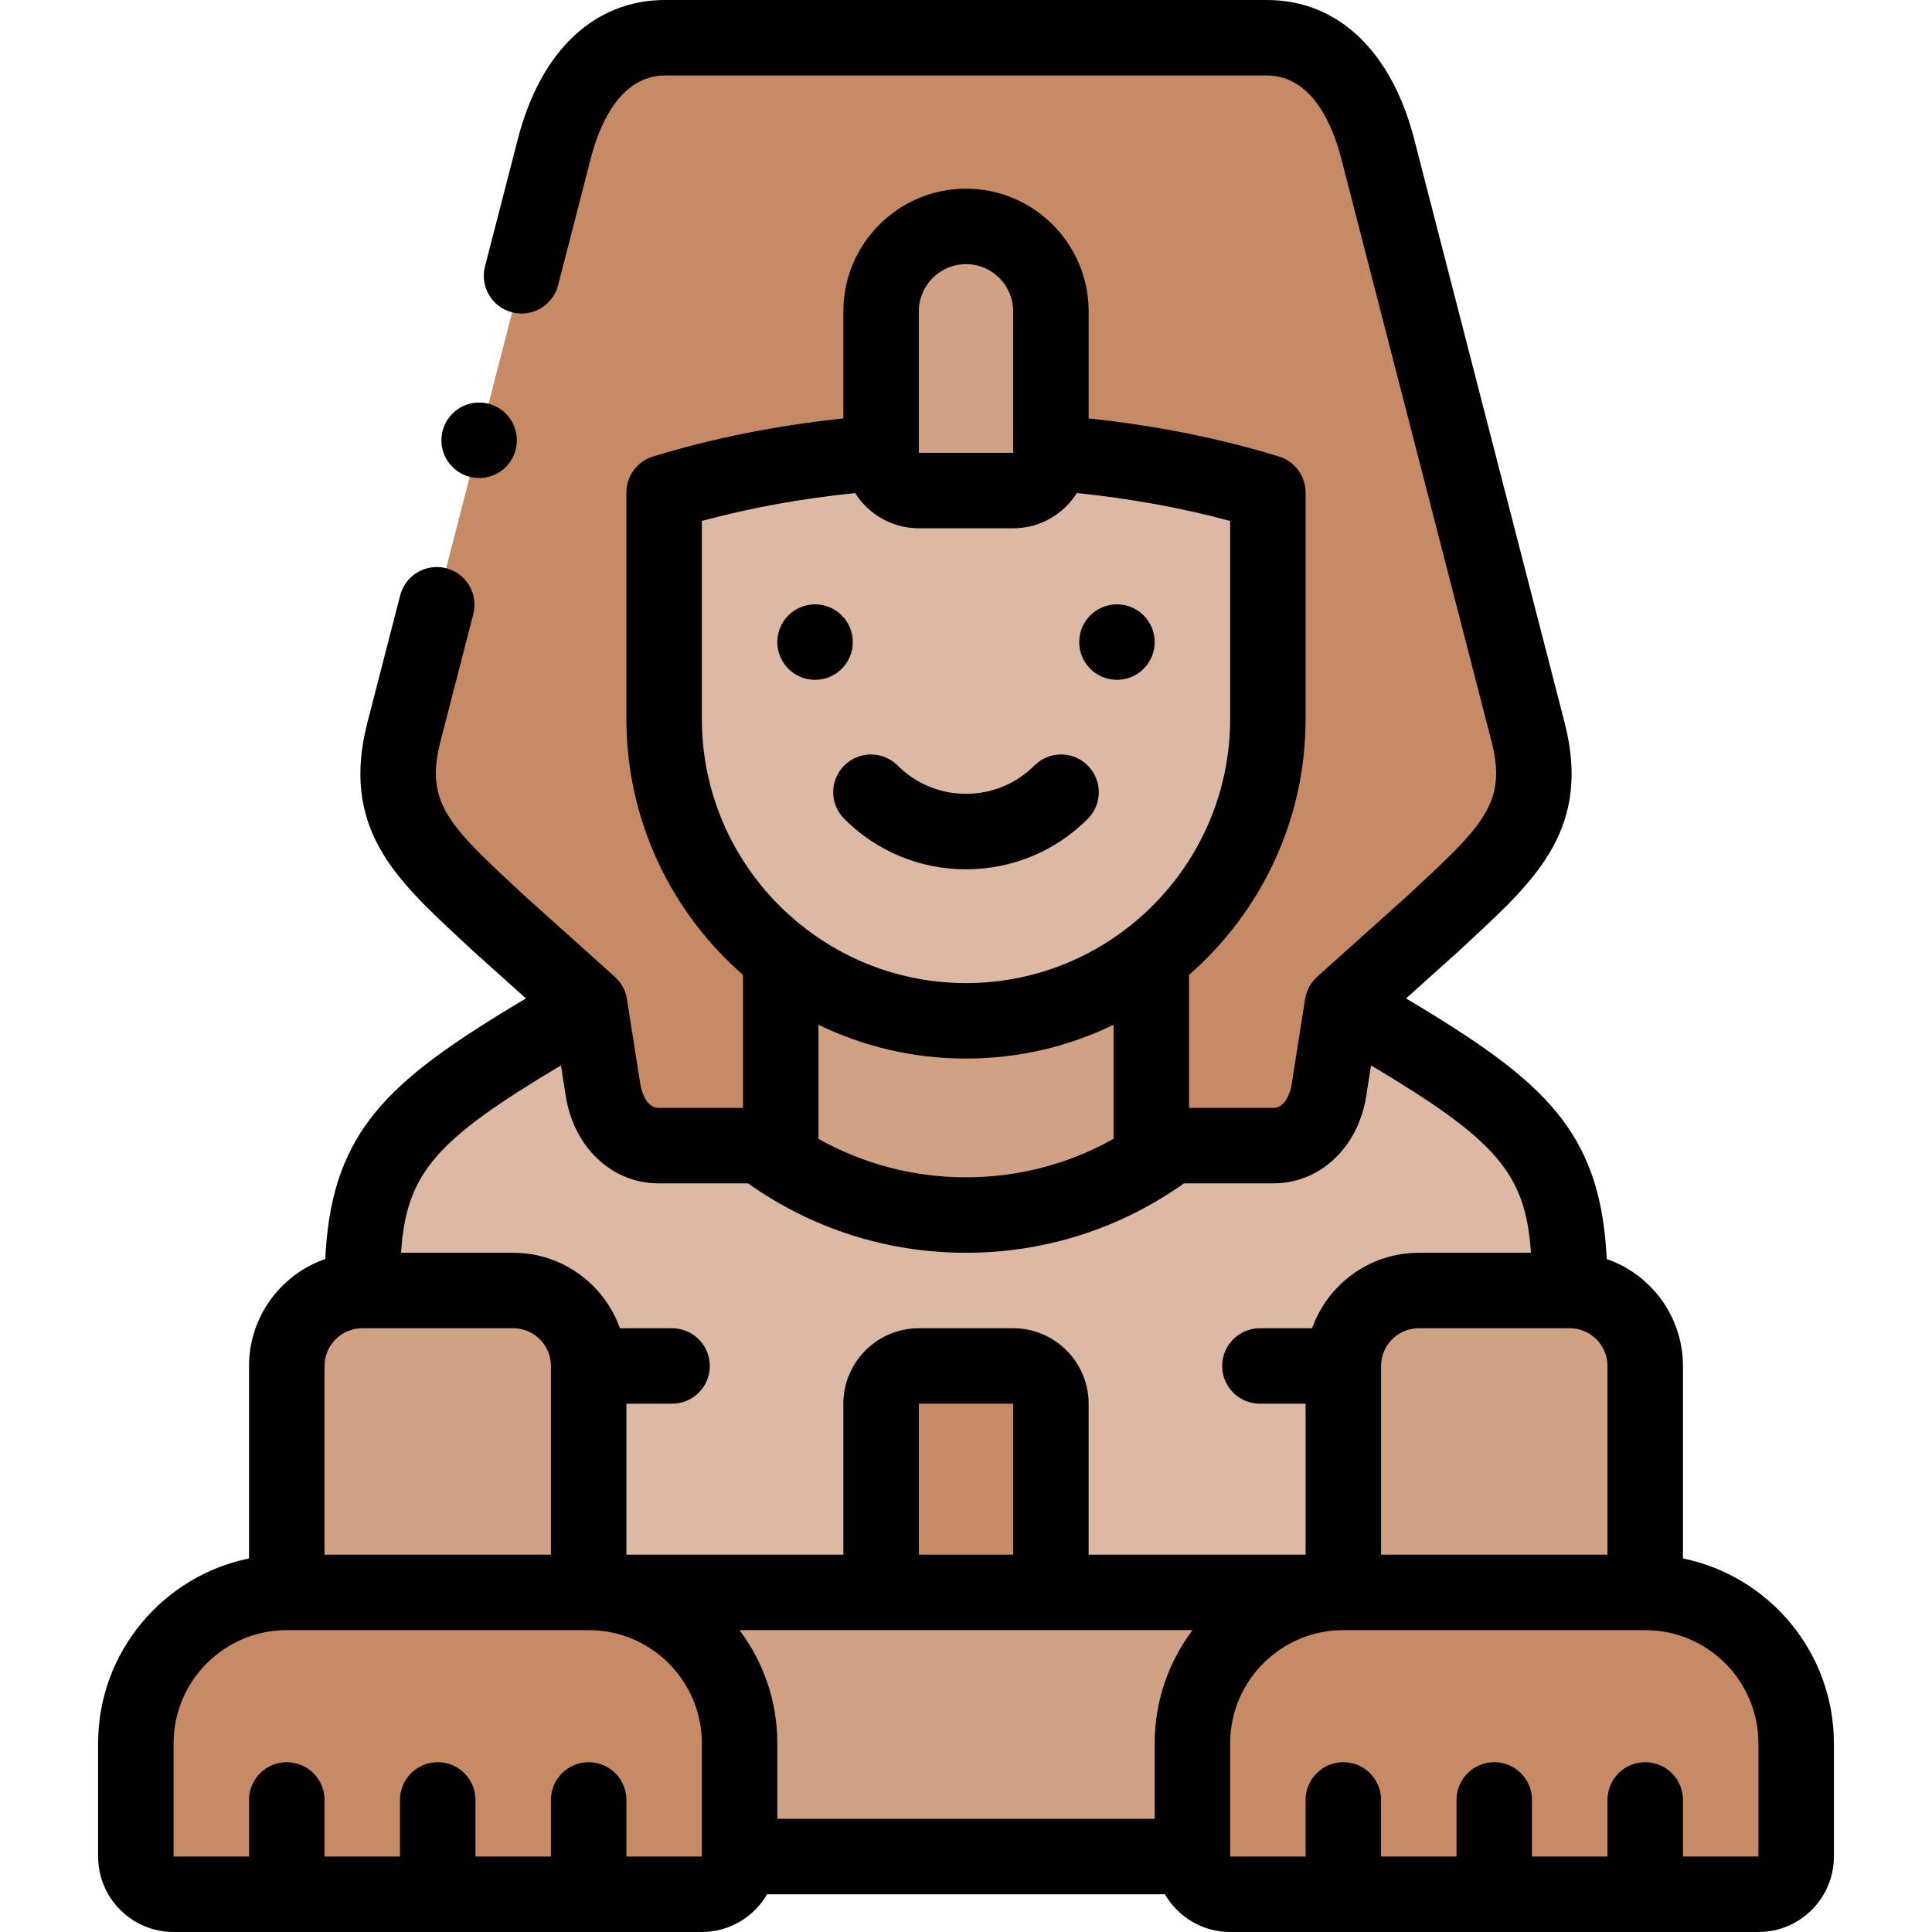 <svg id="Layer_1" enable-background="new 0 0 512 512" height="512" viewBox="0 0 512 512" width="512" xmlns="http://www.w3.org/2000/svg"><g><g clip-rule="evenodd" fill-rule="evenodd"><path d="m176 130.533c17.781-5.448 37.309-9.008 57.5-10.531v-37.5c0-12.375 10.125-22.499 22.5-22.499s22.5 10.125 22.5 22.499v37.501c20.191 1.522 39.719 5.083 57.5 10.53v60c0 25.532-12.122 48.37-30.894 63.044v50.023h5.423 26.965c8.081 0 13.438-6.71 14.693-14.693l3.554-22.605 24.05-21.577c18.31-17.166 31.249-27.131 25.159-50.751l-39.855-154.587c-4.033-15.647-13.227-29.387-29.386-29.387h-79.709-79.709c-16.159 0-25.353 13.74-29.387 29.387l-39.854 154.586c-6.089 23.62 6.85 33.585 25.159 50.751l24.05 21.577 3.554 22.605c1.255 7.984 6.612 14.693 14.693 14.693h26.965 5.423v-50.024c-18.772-14.672-30.894-37.51-30.894-63.043z" fill="#c68a65"/><path d="m233.5 82.501v37.5c0 5.5 4.5 10 10 10h25c5.5 0 10-4.5 10-9.999v-37.501c0-12.374-10.125-22.499-22.5-22.499s-22.5 10.125-22.5 22.499z" fill="#d1a184"/><path d="m243.5 130.001c-5.5 0-10-4.5-10-10-20.191 1.522-39.719 5.083-57.5 10.531v60c0 25.532 12.122 48.37 30.895 63.044 13.579 10.614 30.637 16.956 49.105 16.956s35.527-6.342 49.105-16.956c18.773-14.674 30.895-37.512 30.895-63.044v-60c-17.781-5.448-37.309-9.008-57.5-10.53 0 5.499-4.5 9.999-10 9.999z" fill="#ddb9a3"/><path d="m256 270.532c-18.468 0-35.526-6.342-49.105-16.956v50.024h-5.423c15.673 11.935 34.828 18.399 54.528 18.399s38.856-6.464 54.528-18.399h-5.423v-50.024c-13.579 10.614-30.637 16.956-49.105 16.956z" fill="#d1a184"/><path d="m256 321.999c-19.7 0-38.856-6.464-54.528-18.399h-26.965c-8.081 0-13.438-6.71-14.693-14.693l-3.554-22.605c-49.682 28.683-60.26 38.005-60.26 75.698h40c11 0 20 9 20 20v60h77.5v-50c0-5.5 4.499-10 10-10h25c5.5 0 10 4.499 10 10v50h77.5v-60c0-11 9-20 20-20h40c0-37.693-10.577-47.015-60.26-75.699l-3.554 22.605c-1.255 7.984-6.612 14.693-14.693 14.693h-26.965c-15.672 11.936-34.828 18.4-54.528 18.4z" fill="#ddb9a3"/><path d="m156 422v-60c0-11-9-20-20-20h-40c-11 0-20 9-20 20v60z" fill="#d1a184"/><path d="m156 422h-80c-22 0-40 18-40 40v30c0 5.5 4.5 10 10 10h140c5.5 0 10-4.5 10-10v-30c0-22-18-40-40-40z" fill="#c68a65"/><path d="m233.5 372v50h45v-50c0-5.5-4.5-10-10-10h-25c-5.5 0-10 4.5-10 10z" fill="#c68a65"/><path d="m278.5 422h-45-77.5c22 0 40 18 40 40v30h120v-30c0-22 18-40 40-40z" fill="#d1a184"/><path d="m356 362v60h80v-60c0-11-9-20-20-20h-40c-11 0-20 9-20 20z" fill="#d1a184"/><path d="m436 422h-80c-22 0-40 18-40 40v30c0 5.5 4.5 10 10 10h140c5.5 0 10-4.5 10-10v-30c0-22-18-40-40-40z" fill="#c68a65"/></g><g><path d="m446 413.006v-51.006c0-13.11-8.457-24.276-20.2-28.347-.734-14.735-3.818-27.293-13.239-38.825-8.112-9.928-20.244-18.501-39.943-30.235l13.85-12.426c.054-.049.108-.098.161-.148 1.194-1.12 2.365-2.208 3.509-3.271 16.993-15.797 31.669-29.439 24.494-57.271l-39.853-154.586c-6.044-23.445-20.285-36.891-39.071-36.891h-159.416c-18.786 0-33.026 13.446-39.07 36.89l-8.69 33.708c-1.378 5.348 1.839 10.801 7.187 12.18 5.35 1.378 10.801-1.839 12.18-7.187l8.69-33.709c2.107-8.172 7.468-21.882 19.703-21.882h159.417c12.235 0 17.596 13.71 19.703 21.883l39.854 154.586c3.999 15.51-1.694 21.78-18.744 37.63-1.139 1.058-2.303 2.141-3.491 3.254l-23.969 21.504c-1.713 1.537-2.843 3.617-3.201 5.89l-3.554 22.606c-.364 2.32-1.789 6.246-4.814 6.246h-22.388v-35.254c18.92-16.51 30.895-40.788 30.895-67.813v-60c0-4.395-2.869-8.274-7.071-9.562-15.78-4.834-32.71-8.209-50.429-10.088v-28.381c0-17.92-14.58-32.499-32.5-32.499s-32.5 14.579-32.5 32.499v28.382c-17.719 1.879-34.649 5.253-50.429 10.088-4.202 1.288-7.071 5.167-7.071 9.562v60c0 27.025 11.975 51.303 30.895 67.814v35.253h-22.388c-3.025 0-4.45-3.926-4.814-6.246l-3.554-22.605c-.357-2.273-1.488-4.354-3.201-5.891l-23.969-21.504c-1.188-1.113-2.352-2.196-3.491-3.254-17.05-15.85-22.743-22.12-18.744-37.63l8.69-33.707c1.378-5.348-1.839-10.801-7.187-12.18-5.35-1.378-10.801 1.839-12.18 7.187l-8.69 33.707c-7.175 27.832 7.501 41.475 24.494 57.271 1.144 1.063 2.315 2.152 3.509 3.271.053.05.107.099.161.148l13.849 12.425c-19.746 11.761-31.887 20.339-40.017 30.329-9.365 11.507-12.433 24.036-13.164 38.732-11.741 4.071-20.199 15.237-20.199 28.347v51.006c-22.794 4.646-40 24.848-40 48.994v30c0 11.028 8.972 20 20 20h140c7.383 0 13.829-4.032 17.294-10h105.412c3.465 5.968 9.911 10 17.294 10h140c11.028 0 20-8.972 20-20v-30c0-24.146-17.205-44.348-40-48.994zm-80-1.006v-50c0-5.514 4.486-10 10-10h40c5.514 0 10 4.486 10 10v50zm-60 50v20h-100v-20c0-11.247-3.735-21.637-10.027-30h120.054c-6.292 8.363-10.027 18.753-10.027 30zm-37.5-50h-25v-40h25zm-25-329.499c0-6.892 5.607-12.499 12.5-12.499s12.5 5.607 12.5 12.499v37.5h-25zm-57.5 108.031v-52.477c12.823-3.471 26.432-5.939 40.609-7.391 3.548 5.6 9.784 9.337 16.89 9.337h25c7.106 0 13.342-3.737 16.891-9.337 14.177 1.452 27.786 3.921 40.609 7.391v52.477c0 38.598-31.402 70-70 70-15.904 0-30.578-5.341-42.345-14.31-.398-.366-.822-.705-1.276-1.003-16.061-12.838-26.378-32.575-26.378-54.687zm70 90c14.005 0 27.273-3.217 39.105-8.949v30.214c-11.906 6.697-25.251 10.202-39.105 10.202s-27.199-3.505-39.105-10.202v-30.214c11.832 5.732 25.1 8.949 39.105 8.949zm-107.341 1.807 1.276 8.12c2.142 13.625 12.246 23.14 24.572 23.14h23.721c16.98 12.032 36.911 18.399 57.771 18.399 20.861 0 40.791-6.367 57.772-18.399h23.721c12.326 0 22.43-9.516 24.572-23.14l1.276-8.12c33.219 19.831 40.956 28.501 42.378 49.66h-29.718c-13.036 0-24.151 8.361-28.279 20h-13.828c-5.523 0-10 4.477-10 10s4.477 10 10 10h12.107v40h-57.5v-40c0-11.028-8.972-20-20-20h-25c-11.028 0-20 8.972-20 20v40h-57.5v-40h12.108c5.523 0 10-4.477 10-10s-4.477-10-10-10h-13.828c-4.128-11.639-15.243-20-28.279-20h-29.721c1.417-21.196 9.142-29.825 42.379-49.66zm-52.659 69.661h40c5.514 0 10 4.486 10 10v50h-60v-50c0-5.514 4.486-10 10-10zm70.004 140v-15c0-5.523-4.477-10-10-10s-10 4.477-10 10v15h-20.001v-15c0-5.523-4.477-10-10-10s-10 4.477-10 10v15h-20.002v-15c0-5.523-4.477-10-10-10s-10 4.477-10 10v15h-20.001v-30c0-16.542 13.458-30 30-30h80c16.542 0 30 13.458 30 30v30zm299.996 0h-20.001v-15c0-5.523-4.477-10-10-10s-10 4.477-10 10v15h-20.001v-15c0-5.523-4.477-10-10-10s-10 4.477-10 10v15h-20.001v-15c0-5.523-4.477-10-10-10s-10 4.477-10 10v15h-19.997v-30c0-16.542 13.458-30 30-30h80c16.542 0 30 13.458 30 30z"/><path d="m126.978 126.68c5.523 0 10-4.477 10-10s-4.477-10-10-10h-.007c-5.523 0-9.996 4.477-9.996 10s4.48 10 10.003 10z"/><path d="m216.002 180.159c5.523 0 10-4.477 10-10s-4.477-10-10-10h-.008c-5.523 0-9.996 4.477-9.996 10s4.481 10 10.004 10z"/><path d="m296.005 180.159c5.523 0 10-4.477 10-10s-4.477-10-10-10h-.007c-5.523 0-9.997 4.477-9.997 10s4.481 10 10.004 10z"/><path d="m223.738 217.013c8.618 8.617 20.075 13.363 32.262 13.363s23.644-4.746 32.262-13.363c3.905-3.905 3.905-10.237 0-14.143s-10.237-3.905-14.143 0c-4.839 4.84-11.274 7.505-18.119 7.505s-13.28-2.666-18.12-7.505c-3.905-3.905-10.237-3.905-14.142 0s-3.905 10.237 0 14.143z"/></g></g></svg>